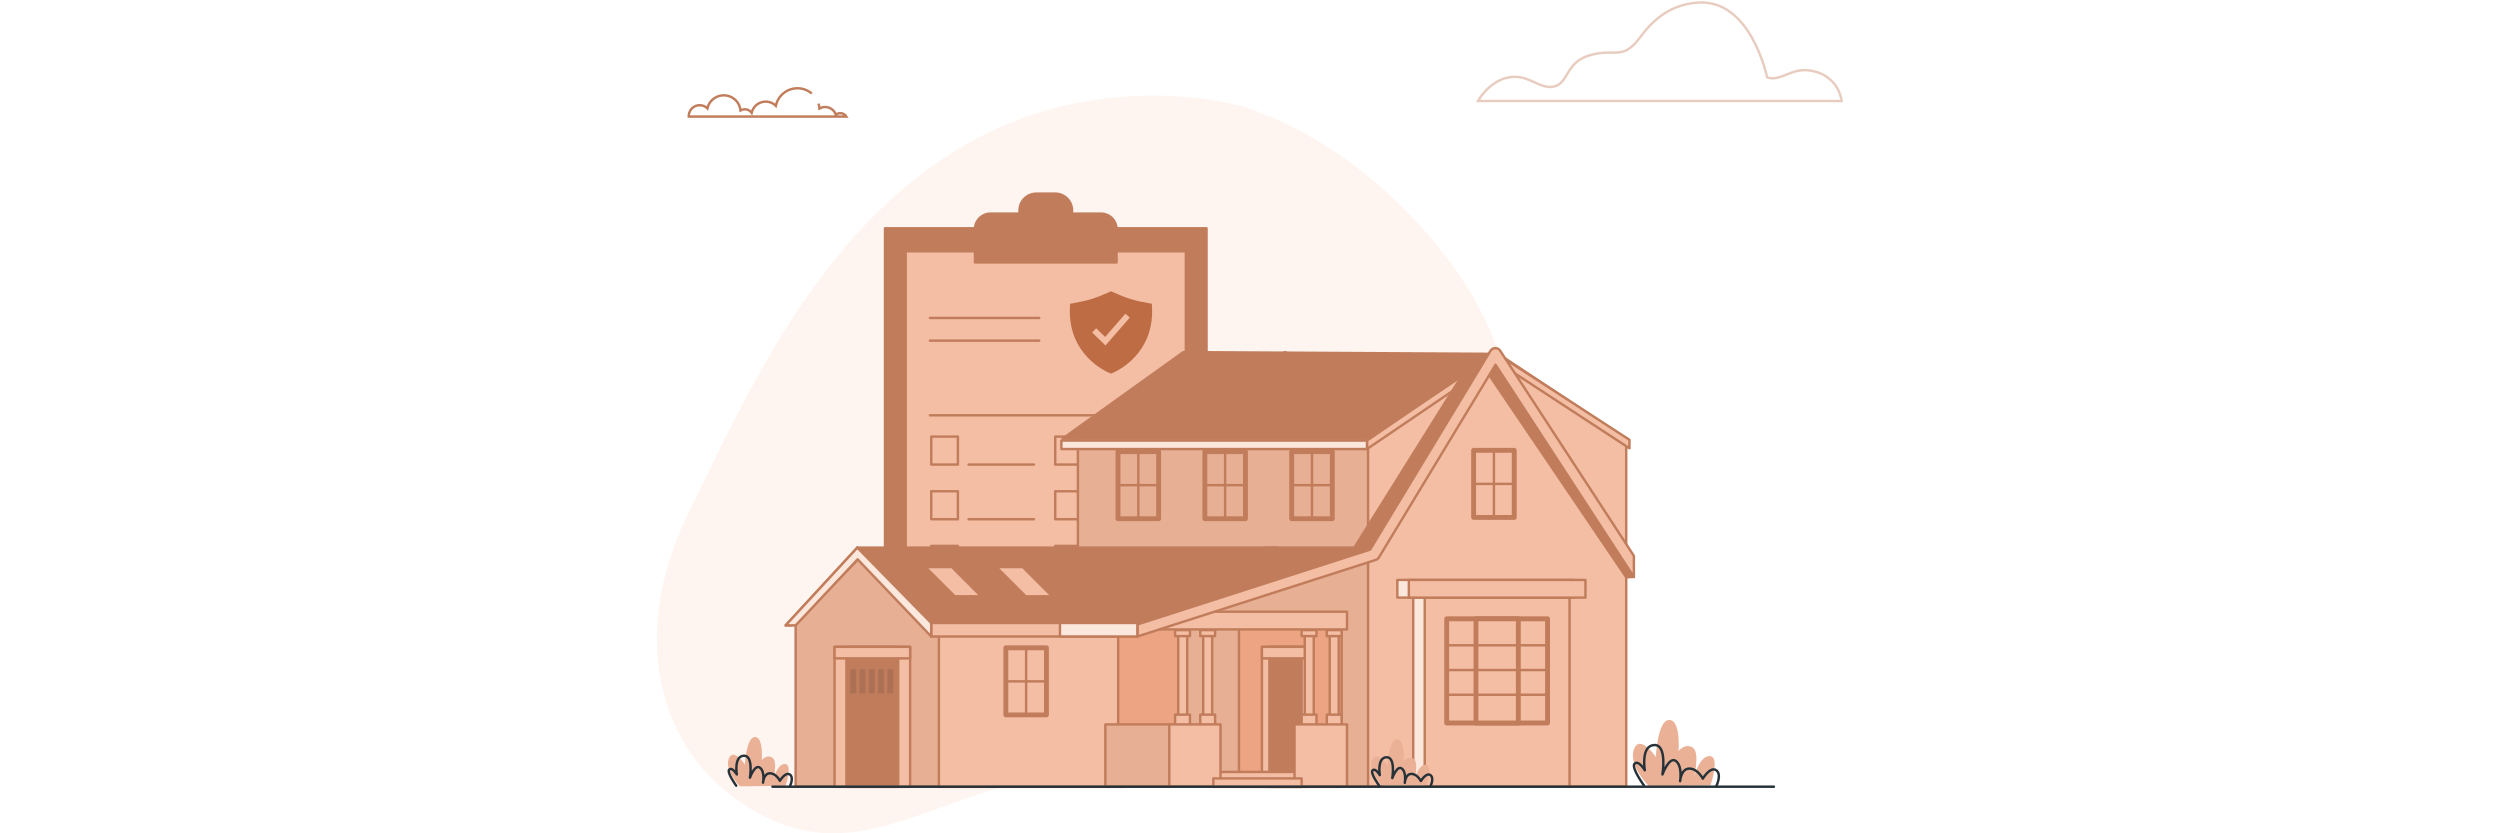 <svg width="420" height="140" viewBox="0 0 484 340" fill="none" xmlns="http://www.w3.org/2000/svg">
<path opacity="0.7" d="M237.957 43.2C237.957 43.2 180.265 26.209 123.281 60.575C66.296 94.941 37.282 159.014 12.359 210.433C-12.563 261.851 1.245 312.21 44.422 333.363C87.598 354.517 117.288 318.753 178.082 314.087C238.876 309.421 255.166 317.009 305.82 281.41C356.474 245.811 366.111 167.152 326.705 111.24C287.299 55.328 237.957 43.2 237.957 43.2Z" fill="#FFF1EA"/>
<path d="M63.237 38.165C62.047 37.148 60.613 36.459 59.076 36.163C57.539 35.867 55.952 35.976 54.469 36.478C52.987 36.98 51.661 37.858 50.62 39.027C49.579 40.196 48.859 41.615 48.532 43.145C47.788 42.412 46.862 41.891 45.849 41.634C44.837 41.378 43.774 41.395 42.771 41.686C41.767 41.976 40.859 42.528 40.14 43.285C39.42 44.042 38.916 44.978 38.678 45.995C38.352 45.556 37.928 45.199 37.44 44.953C36.952 44.708 36.413 44.581 35.866 44.581C35.262 44.583 34.668 44.738 34.14 45.032C33.969 43.414 33.231 41.91 32.056 40.785C30.88 39.661 29.345 38.989 27.721 38.89C26.097 38.791 24.491 39.271 23.188 40.245C21.885 41.218 20.969 42.622 20.604 44.207C19.976 43.59 19.18 43.172 18.315 43.006C17.451 42.84 16.556 42.933 15.744 43.273C14.932 43.614 14.239 44.186 13.751 44.919C13.264 45.652 13.003 46.512 13.003 47.392C12.999 47.446 12.999 47.5 13.003 47.553H77.323C77.106 47.203 76.817 46.902 76.476 46.671C76.135 46.44 75.749 46.283 75.343 46.211C74.938 46.139 74.521 46.153 74.121 46.253C73.721 46.352 73.347 46.535 73.022 46.789C72.714 45.876 72.126 45.084 71.342 44.524C70.557 43.965 69.617 43.667 68.653 43.672C67.851 43.671 67.061 43.877 66.361 44.268C66.302 43.593 66.166 42.927 65.956 42.282" stroke="#C17D5B" stroke-miterlimit="10"/>
<path d="M224.268 93.14H93.078V286.85H224.268V93.14Z" fill="#C17D5B" stroke="#C17D5B" stroke-linecap="round" stroke-linejoin="round"/>
<path d="M215.828 102.532H101.518V277.67H215.828V102.532Z" fill="#F4BEA5" stroke="#C17D5B" stroke-linecap="round" stroke-linejoin="round"/>
<path d="M136.161 87.152H181.186C182.876 87.152 184.497 87.823 185.692 89.018C186.887 90.213 187.559 91.834 187.559 93.525V107.088H129.788V93.573C129.782 92.732 129.942 91.898 130.26 91.119C130.577 90.34 131.045 89.632 131.638 89.035C132.23 88.438 132.935 87.965 133.711 87.641C134.488 87.318 135.32 87.152 136.161 87.152Z" fill="#C17D5B" stroke="#C17D5B" stroke-linecap="round" stroke-linejoin="round"/>
<path d="M154.78 79H162.47C163.379 78.99 164.28 79.161 165.122 79.503C165.964 79.844 166.729 80.35 167.373 80.991C168.017 81.632 168.527 82.394 168.874 83.234C169.22 84.074 169.396 84.974 169.391 85.883V87.132H147.965V85.883C147.96 84.983 148.132 84.092 148.472 83.259C148.812 82.426 149.313 81.668 149.946 81.029C150.579 80.39 151.331 79.881 152.161 79.533C152.991 79.185 153.881 79.004 154.78 79Z" fill="#C17D5B" stroke="#C17D5B" stroke-linecap="round" stroke-linejoin="round"/>
<path d="M202 124.864L201.94 123.931L201.014 123.766C194.528 122.61 191.821 121.774 185.769 119.057L185.275 118.834L184.781 119.057C178.728 121.774 176.021 122.61 169.536 123.766L168.609 123.931L168.55 124.864C168.261 129.417 168.877 133.659 170.381 137.473C171.614 140.584 173.437 143.43 175.753 145.855C179.762 150.082 184.018 151.918 184.83 152.243L185.28 152.422L185.73 152.243C186.542 151.918 190.798 150.082 194.807 145.855C197.119 143.429 198.939 140.583 200.168 137.473C201.673 133.659 202.288 129.417 202 124.864ZM183.037 140.957L177.58 135.64L179.259 133.937L182.893 137.475L191.151 127.998L192.965 129.559L183.037 140.957Z" fill="#BD6C43"/>
<path d="M111.399 129.725H156.001" stroke="#C17D5B" stroke-linecap="round" stroke-linejoin="round"/>
<path d="M111.399 138.972H156.001" stroke="#C17D5B" stroke-linecap="round" stroke-linejoin="round"/>
<path d="M111.399 169.434H205.495" stroke="#C17D5B" stroke-linecap="round" stroke-linejoin="round"/>
<path d="M122.829 178.134H111.947V189.553H122.829V178.134Z" stroke="#C17D5B" stroke-linecap="round" stroke-linejoin="round"/>
<path d="M173.41 178.134H162.528V189.553H173.41V178.134Z" stroke="#C17D5B" stroke-linecap="round" stroke-linejoin="round"/>
<path d="M127.174 189.553H153.829" stroke="#C17D5B" stroke-linecap="round" stroke-linejoin="round"/>
<path d="M177.754 189.553H204.409" stroke="#C17D5B" stroke-linecap="round" stroke-linejoin="round"/>
<path d="M122.829 200.434H111.947V211.854H122.829V200.434Z" stroke="#C17D5B" stroke-linecap="round" stroke-linejoin="round"/>
<path d="M173.41 200.434H162.528V211.854H173.41V200.434Z" stroke="#C17D5B" stroke-linecap="round" stroke-linejoin="round"/>
<path d="M127.174 211.854H153.829" stroke="#C17D5B" stroke-linecap="round" stroke-linejoin="round"/>
<path d="M177.754 211.854H204.409" stroke="#C17D5B" stroke-linecap="round" stroke-linejoin="round"/>
<path d="M122.829 222.735H111.947V234.154H122.829V222.735Z" stroke="#C17D5B" stroke-linecap="round" stroke-linejoin="round"/>
<path d="M173.41 222.735H162.528V234.154H173.41V222.735Z" stroke="#C17D5B" stroke-linecap="round" stroke-linejoin="round"/>
<path d="M127.174 234.155H153.829" stroke="#C17D5B" stroke-linecap="round" stroke-linejoin="round"/>
<path d="M177.754 234.155H204.409" stroke="#C17D5B" stroke-linecap="round" stroke-linejoin="round"/>
<path d="M122.829 245.036H111.947V256.455H122.829V245.036Z" stroke="#C17D5B" stroke-linecap="round" stroke-linejoin="round"/>
<path d="M173.41 245.036H162.528V256.455H173.41V245.036Z" stroke="#C17D5B" stroke-linecap="round" stroke-linejoin="round"/>
<path d="M127.174 256.455H153.829" stroke="#C17D5B" stroke-linecap="round" stroke-linejoin="round"/>
<path d="M177.754 256.455H204.409" stroke="#C17D5B" stroke-linecap="round" stroke-linejoin="round"/>
<path d="M117.775 320.928H56.624V254.528L85.355 224.803L117.775 254.528V320.928Z" fill="#E7AF94" stroke="#C17D5B" stroke-linecap="round" stroke-linejoin="round"/>
<path d="M318.328 320.928H171.788V178.972L256.361 143.659L318.328 178.972V320.928Z" fill="#E7AF94" stroke="#C17D5B" stroke-linecap="round" stroke-linejoin="round"/>
<path d="M191.343 242.012H115.061V321.018H191.343V242.012Z" fill="#F4BEA5" stroke="#C17D5B" stroke-linecap="round" stroke-linejoin="round"/>
<path d="M279.396 254.528H237.492V321.018H279.396V254.528Z" fill="#ECA483" stroke="#C17D5B" stroke-linecap="round" stroke-linejoin="round"/>
<path d="M266.104 263.913H246.877V321.018H266.104V263.913Z" fill="#F4BEA5" stroke="#C17D5B" stroke-linecap="round" stroke-linejoin="round"/>
<path d="M263.072 263.913H249.909V321.018H263.072V263.913Z" fill="#C17D5B" stroke="#C17D5B" stroke-linecap="round" stroke-linejoin="round"/>
<path d="M263.071 314.953H227.043V318.622H263.071V314.953Z" fill="#F4BEA5" stroke="#C17D5B" stroke-linecap="round" stroke-linejoin="round"/>
<path d="M266.104 263.913H246.877V268.606H266.104V263.913Z" fill="#F4BEA5" stroke="#C17D5B" stroke-linecap="round" stroke-linejoin="round"/>
<path d="M103.33 263.913H72.491V321.018H103.33V263.913Z" fill="#F4BEA5" stroke="#C17D5B" stroke-linecap="round" stroke-linejoin="round"/>
<path d="M98.459 263.913H77.343V321.018H98.459V263.913Z" fill="#C17D5B" stroke="#C17D5B" stroke-linecap="round" stroke-linejoin="round"/>
<path d="M103.33 263.913H72.491V268.606H103.33V263.913Z" fill="#F4BEA5" stroke="#C17D5B" stroke-linecap="round" stroke-linejoin="round"/>
<path d="M212.717 253.186H188.211V297.546H212.717V253.186Z" fill="#ECA483" stroke="#C17D5B" stroke-linecap="round" stroke-linejoin="round"/>
<path d="M395.495 320.928H290.163V178.972L342.207 143.659L395.495 178.972V320.928Z" fill="#F4BEA5" stroke="#C17D5B" stroke-linecap="round" stroke-linejoin="round"/>
<path d="M396.817 179.439L342.108 143.948L289.726 179.747V183.207L342.486 147.407L396.817 182.899V179.439Z" fill="#F4BEA5" stroke="#C17D5B" stroke-linecap="round" stroke-linejoin="round"/>
<path d="M328.756 152.786L284.049 224.276L290.163 225.061L336.7 148.779L395.494 235.52L398.626 235.391L339.97 145.18L328.756 152.786Z" fill="#C17D5B" stroke="#C17D5B" stroke-linecap="round" stroke-linejoin="round"/>
<path d="M290.163 178.972H165.524L214.795 143.659L342.108 144.375L290.163 178.972Z" fill="#C17D5B" stroke="#C17D5B" stroke-linecap="round" stroke-linejoin="round"/>
<path d="M367.688 240.222H308.595V320.928H367.688V240.222Z" fill="#FCE7DD" stroke="#C17D5B" stroke-linecap="round" stroke-linejoin="round"/>
<path d="M372.38 240.222H313.287V320.928H372.38V240.222Z" fill="#F4BEA5" stroke="#C17D5B" stroke-linecap="round" stroke-linejoin="round"/>
<path d="M363.402 252.47H322.254V294.981H363.402V252.47Z" fill="#F4BEA5" stroke="#C17D5B" stroke-width="2" stroke-linecap="round" stroke-linejoin="round"/>
<path d="M351.483 252.47H334.185V294.981H351.483V252.47Z" fill="#F4BEA5" stroke="#C17D5B" stroke-width="2" stroke-linecap="round" stroke-linejoin="round"/>
<path d="M374.169 236.613H302.112V243.821H374.169V236.613Z" fill="#FCE7DD" stroke="#C17D5B" stroke-linecap="round" stroke-linejoin="round"/>
<path d="M378.862 236.613H306.805V243.821H378.862V236.613Z" fill="#F4BEA5" stroke="#C17D5B" stroke-linecap="round" stroke-linejoin="round"/>
<path d="M268.003 253.186H264.345V292.098H268.003V253.186Z" fill="#F4BEA5" stroke="#C17D5B" stroke-linecap="round" stroke-linejoin="round"/>
<path d="M278.193 253.186H274.534V292.098H278.193V253.186Z" fill="#F4BEA5" stroke="#C17D5B" stroke-linecap="round" stroke-linejoin="round"/>
<path d="M269.127 291.561H263.072V295.925H269.127V291.561Z" fill="#F4BEA5" stroke="#C17D5B" stroke-linecap="round" stroke-linejoin="round"/>
<path d="M279.387 291.561H273.332V295.925H279.387V291.561Z" fill="#F4BEA5" stroke="#C17D5B" stroke-linecap="round" stroke-linejoin="round"/>
<path d="M269.127 257.073H263.072V259.529H269.127V257.073Z" fill="#F4BEA5" stroke="#C17D5B" stroke-linecap="round" stroke-linejoin="round"/>
<path d="M279.387 257.073H273.332V259.529H279.387V257.073Z" fill="#F4BEA5" stroke="#C17D5B" stroke-linecap="round" stroke-linejoin="round"/>
<path d="M281.573 295.557H260.169V320.928H281.573V295.557Z" fill="#F4BEA5" stroke="#C17D5B" stroke-linecap="round" stroke-linejoin="round"/>
<path d="M216.376 253.186H212.718V292.098H216.376V253.186Z" fill="#F4BEA5" stroke="#C17D5B" stroke-linecap="round" stroke-linejoin="round"/>
<path d="M226.566 253.186H222.907V292.098H226.566V253.186Z" fill="#F4BEA5" stroke="#C17D5B" stroke-linecap="round" stroke-linejoin="round"/>
<path d="M217.5 291.561H211.445V295.925H217.5V291.561Z" fill="#F4BEA5" stroke="#C17D5B" stroke-linecap="round" stroke-linejoin="round"/>
<path d="M227.76 291.561H221.705V295.925H227.76V291.561Z" fill="#F4BEA5" stroke="#C17D5B" stroke-linecap="round" stroke-linejoin="round"/>
<path d="M217.5 257.073H211.445V259.529H217.5V257.073Z" fill="#F4BEA5" stroke="#C17D5B" stroke-linecap="round" stroke-linejoin="round"/>
<path d="M227.76 257.073H221.705V259.529H227.76V257.073Z" fill="#F4BEA5" stroke="#C17D5B" stroke-linecap="round" stroke-linejoin="round"/>
<path d="M229.956 295.557H208.552V320.928H229.956V295.557Z" fill="#F4BEA5" stroke="#C17D5B" stroke-linecap="round" stroke-linejoin="round"/>
<path d="M209.079 295.557H182.982V320.928H209.079V295.557Z" fill="#E7AF94" stroke="#C17D5B" stroke-linecap="round" stroke-linejoin="round"/>
<path d="M281.583 256.795H200.877L214.567 249.587H281.583V256.795Z" fill="#F4BEA5" stroke="#C17D5B" stroke-linecap="round" stroke-linejoin="round"/>
<path d="M322.652 263.277H363.005" stroke="#C17D5B" stroke-linecap="round" stroke-linejoin="round"/>
<path d="M322.652 273.367H363.005" stroke="#C17D5B" stroke-linecap="round" stroke-linejoin="round"/>
<path d="M322.652 283.458H363.005" stroke="#C17D5B" stroke-linecap="round" stroke-linejoin="round"/>
<path d="M81.786 223.431L52.538 255.155H54.984L83.705 224.803L81.786 223.431Z" fill="#C17D5B" stroke="#C17D5B" stroke-linecap="round" stroke-linejoin="round"/>
<path d="M112.715 253.743H192.904L252.981 223.431H81.786L112.715 253.743Z" fill="#C17D5B" stroke="#C17D5B" stroke-linecap="round" stroke-linejoin="round"/>
<path d="M294.726 223.431H248.288L165.524 253.743H206.981L294.726 223.431Z" fill="#C17D5B" stroke="#C17D5B" stroke-linecap="round" stroke-linejoin="round"/>
<path d="M398.626 226.801L344.076 143.102C343.862 142.766 343.565 142.491 343.214 142.302C342.863 142.113 342.469 142.017 342.071 142.022C341.672 142.028 341.282 142.136 340.937 142.336C340.592 142.535 340.303 142.82 340.099 143.162L291.017 224.226L196.035 254.787V259.688L293.244 228.461C293.791 228.301 294.261 227.948 294.567 227.467L342.177 148.809L398.626 235.42V226.801Z" fill="#F4BEA5" stroke="#C17D5B" stroke-linecap="round" stroke-linejoin="round"/>
<path d="M275.579 184.251H259.006V211.63H275.579V184.251Z" stroke="#C17D5B" stroke-width="2" stroke-linecap="round" stroke-linejoin="round"/>
<path d="M267.287 184.977V210.914" stroke="#C17D5B" stroke-linecap="round" stroke-linejoin="round"/>
<path d="M275.21 197.94H259.363" stroke="#C17D5B" stroke-linecap="round" stroke-linejoin="round"/>
<path d="M158.954 264.301H142.381V291.68H158.954V264.301Z" stroke="#C17D5B" stroke-width="2" stroke-linecap="round" stroke-linejoin="round"/>
<path d="M150.662 265.017V290.964" stroke="#C17D5B" stroke-linecap="round" stroke-linejoin="round"/>
<path d="M158.595 277.99H142.738" stroke="#C17D5B" stroke-linecap="round" stroke-linejoin="round"/>
<path d="M349.813 183.734H333.24V211.113H349.813V183.734Z" stroke="#C17D5B" stroke-width="2" stroke-linecap="round" stroke-linejoin="round"/>
<path d="M341.521 184.45V210.397" stroke="#C17D5B" stroke-linecap="round" stroke-linejoin="round"/>
<path d="M349.445 197.424H333.598" stroke="#C17D5B" stroke-linecap="round" stroke-linejoin="round"/>
<path d="M240.147 184.251H223.574V211.63H240.147V184.251Z" stroke="#C17D5B" stroke-width="2" stroke-linecap="round" stroke-linejoin="round"/>
<path d="M231.855 184.977V210.914" stroke="#C17D5B" stroke-linecap="round" stroke-linejoin="round"/>
<path d="M239.789 197.94H223.932" stroke="#C17D5B" stroke-linecap="round" stroke-linejoin="round"/>
<path d="M204.714 184.251H188.142V211.63H204.714V184.251Z" stroke="#C17D5B" stroke-width="2" stroke-linecap="round" stroke-linejoin="round"/>
<path d="M196.434 184.977V210.914" stroke="#C17D5B" stroke-linecap="round" stroke-linejoin="round"/>
<path d="M204.357 197.94H188.5" stroke="#C17D5B" stroke-linecap="round" stroke-linejoin="round"/>
<path d="M131.107 242.797H121.722L110.776 231.841H120.161L131.107 242.797Z" fill="#F4BEA5"/>
<path d="M160.046 242.797H150.662L139.716 231.841H149.101L160.046 242.797Z" fill="#F4BEA5"/>
<path d="M81.816 272.512H78.416V283.468H81.816V272.512Z" fill="#AC7055" stroke="#C17D5B" stroke-linecap="round" stroke-linejoin="round"/>
<path d="M85.594 272.512H82.194V283.468H85.594V272.512Z" fill="#AC7055" stroke="#C17D5B" stroke-linecap="round" stroke-linejoin="round"/>
<path d="M89.382 272.512H85.972V283.468H89.382V272.512Z" fill="#AC7055" stroke="#C17D5B" stroke-linecap="round" stroke-linejoin="round"/>
<path d="M93.17 272.512H89.76V283.468H93.17V272.512Z" fill="#AC7055" stroke="#C17D5B" stroke-linecap="round" stroke-linejoin="round"/>
<path d="M96.937 272.512H93.537V283.468H96.937V272.512Z" fill="#AC7055" stroke="#C17D5B" stroke-linecap="round" stroke-linejoin="round"/>
<path d="M196.036 254.17H111.93V259.688H196.036V254.17Z" fill="#F4BEA5" stroke="#C17D5B" stroke-linecap="round" stroke-linejoin="round"/>
<path d="M196.035 254.17H164.471V259.688H196.035V254.17Z" fill="#FCE7DD" stroke="#C17D5B" stroke-linecap="round" stroke-linejoin="round"/>
<path d="M111.929 254.17L81.786 223.431L52.538 255.155H56.624L81.896 228.213L111.929 259.688V254.17Z" fill="#FCE7DD" stroke="#C17D5B" stroke-linecap="round" stroke-linejoin="round"/>
<path d="M263.071 317.588H227.043V321.018H263.071V317.588Z" fill="#F4BEA5" stroke="#C17D5B" stroke-linecap="round" stroke-linejoin="round"/>
<path d="M289.726 179.747H165.048V183.197H289.726V179.747Z" fill="#FCE7DD" stroke="#C17D5B" stroke-linecap="round" stroke-linejoin="round"/>
<path d="M404.789 320.819C404.789 320.819 396.219 312.249 398.625 305.727C401.031 299.206 407.573 308.819 407.573 308.819C407.573 308.819 408.259 293.728 413.06 293.728C417.862 293.728 416.838 306.413 416.838 306.413C416.838 306.413 419.572 302.983 422.664 305.041C425.756 307.099 423.002 317.727 423.002 317.727C423.002 317.727 425.06 308.471 429.524 308.471C433.988 308.471 429.862 320.471 429.862 320.471" fill="#EAB196"/>
<path d="M402.741 320.471C402.741 320.471 397.253 312.935 398.963 311.523C400.673 310.112 403.079 314.267 403.079 314.267C403.079 314.267 401.369 304.326 406.847 303.978C412.325 303.63 410.277 315.977 410.277 315.977C410.277 315.977 413.02 308.432 415.764 310.489C418.508 312.547 417.484 318.721 417.484 318.721C417.484 318.721 417.822 313.581 421.252 313.581C424.682 313.581 426.74 317.687 426.74 317.687C426.74 317.687 429.822 312.547 432.228 314.267C434.634 315.987 432.228 320.779 432.228 320.779" stroke="#263238" stroke-linecap="round" stroke-linejoin="round"/>
<path d="M296.167 320.819C296.167 320.819 290.092 314.744 291.792 310.131C293.492 305.519 298.105 312.319 298.105 312.319C298.105 312.319 298.592 301.621 301.993 301.621C305.393 301.621 304.667 310.619 304.667 310.619C304.667 310.619 306.655 308.183 308.803 309.624C310.95 311.066 309.041 318.572 309.041 318.572C309.041 318.572 310.503 312.01 313.654 312.01C316.806 312.01 313.903 320.511 313.903 320.511" fill="#EAB196"/>
<path d="M294.706 320.57C294.706 320.57 290.819 315.232 292.042 314.257C293.265 313.283 294.955 316.246 294.955 316.246C294.955 316.246 293.742 309.197 297.629 308.959C301.516 308.72 300.055 317.459 300.055 317.459C300.055 317.459 301.993 312.11 303.942 313.571C305.89 315.033 305.155 319.397 305.155 319.397C305.155 319.397 305.403 315.759 307.829 315.759C310.255 315.759 311.716 318.671 311.716 318.671C311.716 318.671 313.903 315.023 315.603 316.246C317.303 317.469 315.603 320.859 315.603 320.859" stroke="#263238" stroke-linecap="round" stroke-linejoin="round"/>
<path d="M33.897 320.819C33.897 320.819 27.535 314.456 29.314 309.615C31.094 304.773 35.935 311.901 35.935 311.901C35.935 311.901 36.452 300.707 40.011 300.707C43.57 300.707 42.815 310.122 42.815 310.122C42.815 310.122 44.803 307.577 47.139 309.127C49.476 310.678 47.398 318.542 47.398 318.542C47.398 318.542 48.919 311.673 52.23 311.673C55.54 311.673 52.488 320.62 52.488 320.62" fill="#EAB196"/>
<path d="M32.376 320.56C32.376 320.56 28.3 314.963 29.572 313.939C30.845 312.915 32.624 315.977 32.624 315.977C32.624 315.977 31.352 308.6 35.428 308.342C39.504 308.084 37.973 317.289 37.973 317.289C37.973 317.289 39.961 311.692 42.049 313.213C44.137 314.734 43.322 319.327 43.322 319.327C43.322 319.327 43.58 315.51 46.125 315.51C48.67 315.51 50.201 318.562 50.201 318.562C50.201 318.562 52.488 314.744 54.267 316.017C56.047 317.289 54.267 320.859 54.267 320.859" stroke="#263238" stroke-linecap="round" stroke-linejoin="round"/>
<path d="M47.163 320.968H455.764" stroke="#263238" stroke-linecap="round" stroke-linejoin="round"/>
<path opacity="0.3" d="M452.97 31.529C452.97 31.529 446.29 -1.121 424.02 1.109C413.9 2.109 407.13 7.189 401.26 15.109C393.73 25.219 391.03 19.339 380.26 22.659C370.62 25.659 372.1 33.789 366.16 35.269C360.22 36.749 355.78 30.079 347.61 31.559C339.44 33.039 335 41.209 335 41.209H483.39C483.003 38.434 481.814 35.831 479.968 33.722C478.122 31.613 475.7 30.09 473 29.339C463.36 26.339 458.9 33.759 452.97 31.529Z" stroke="#B05529" stroke-miterlimit="10"/>
</svg>
